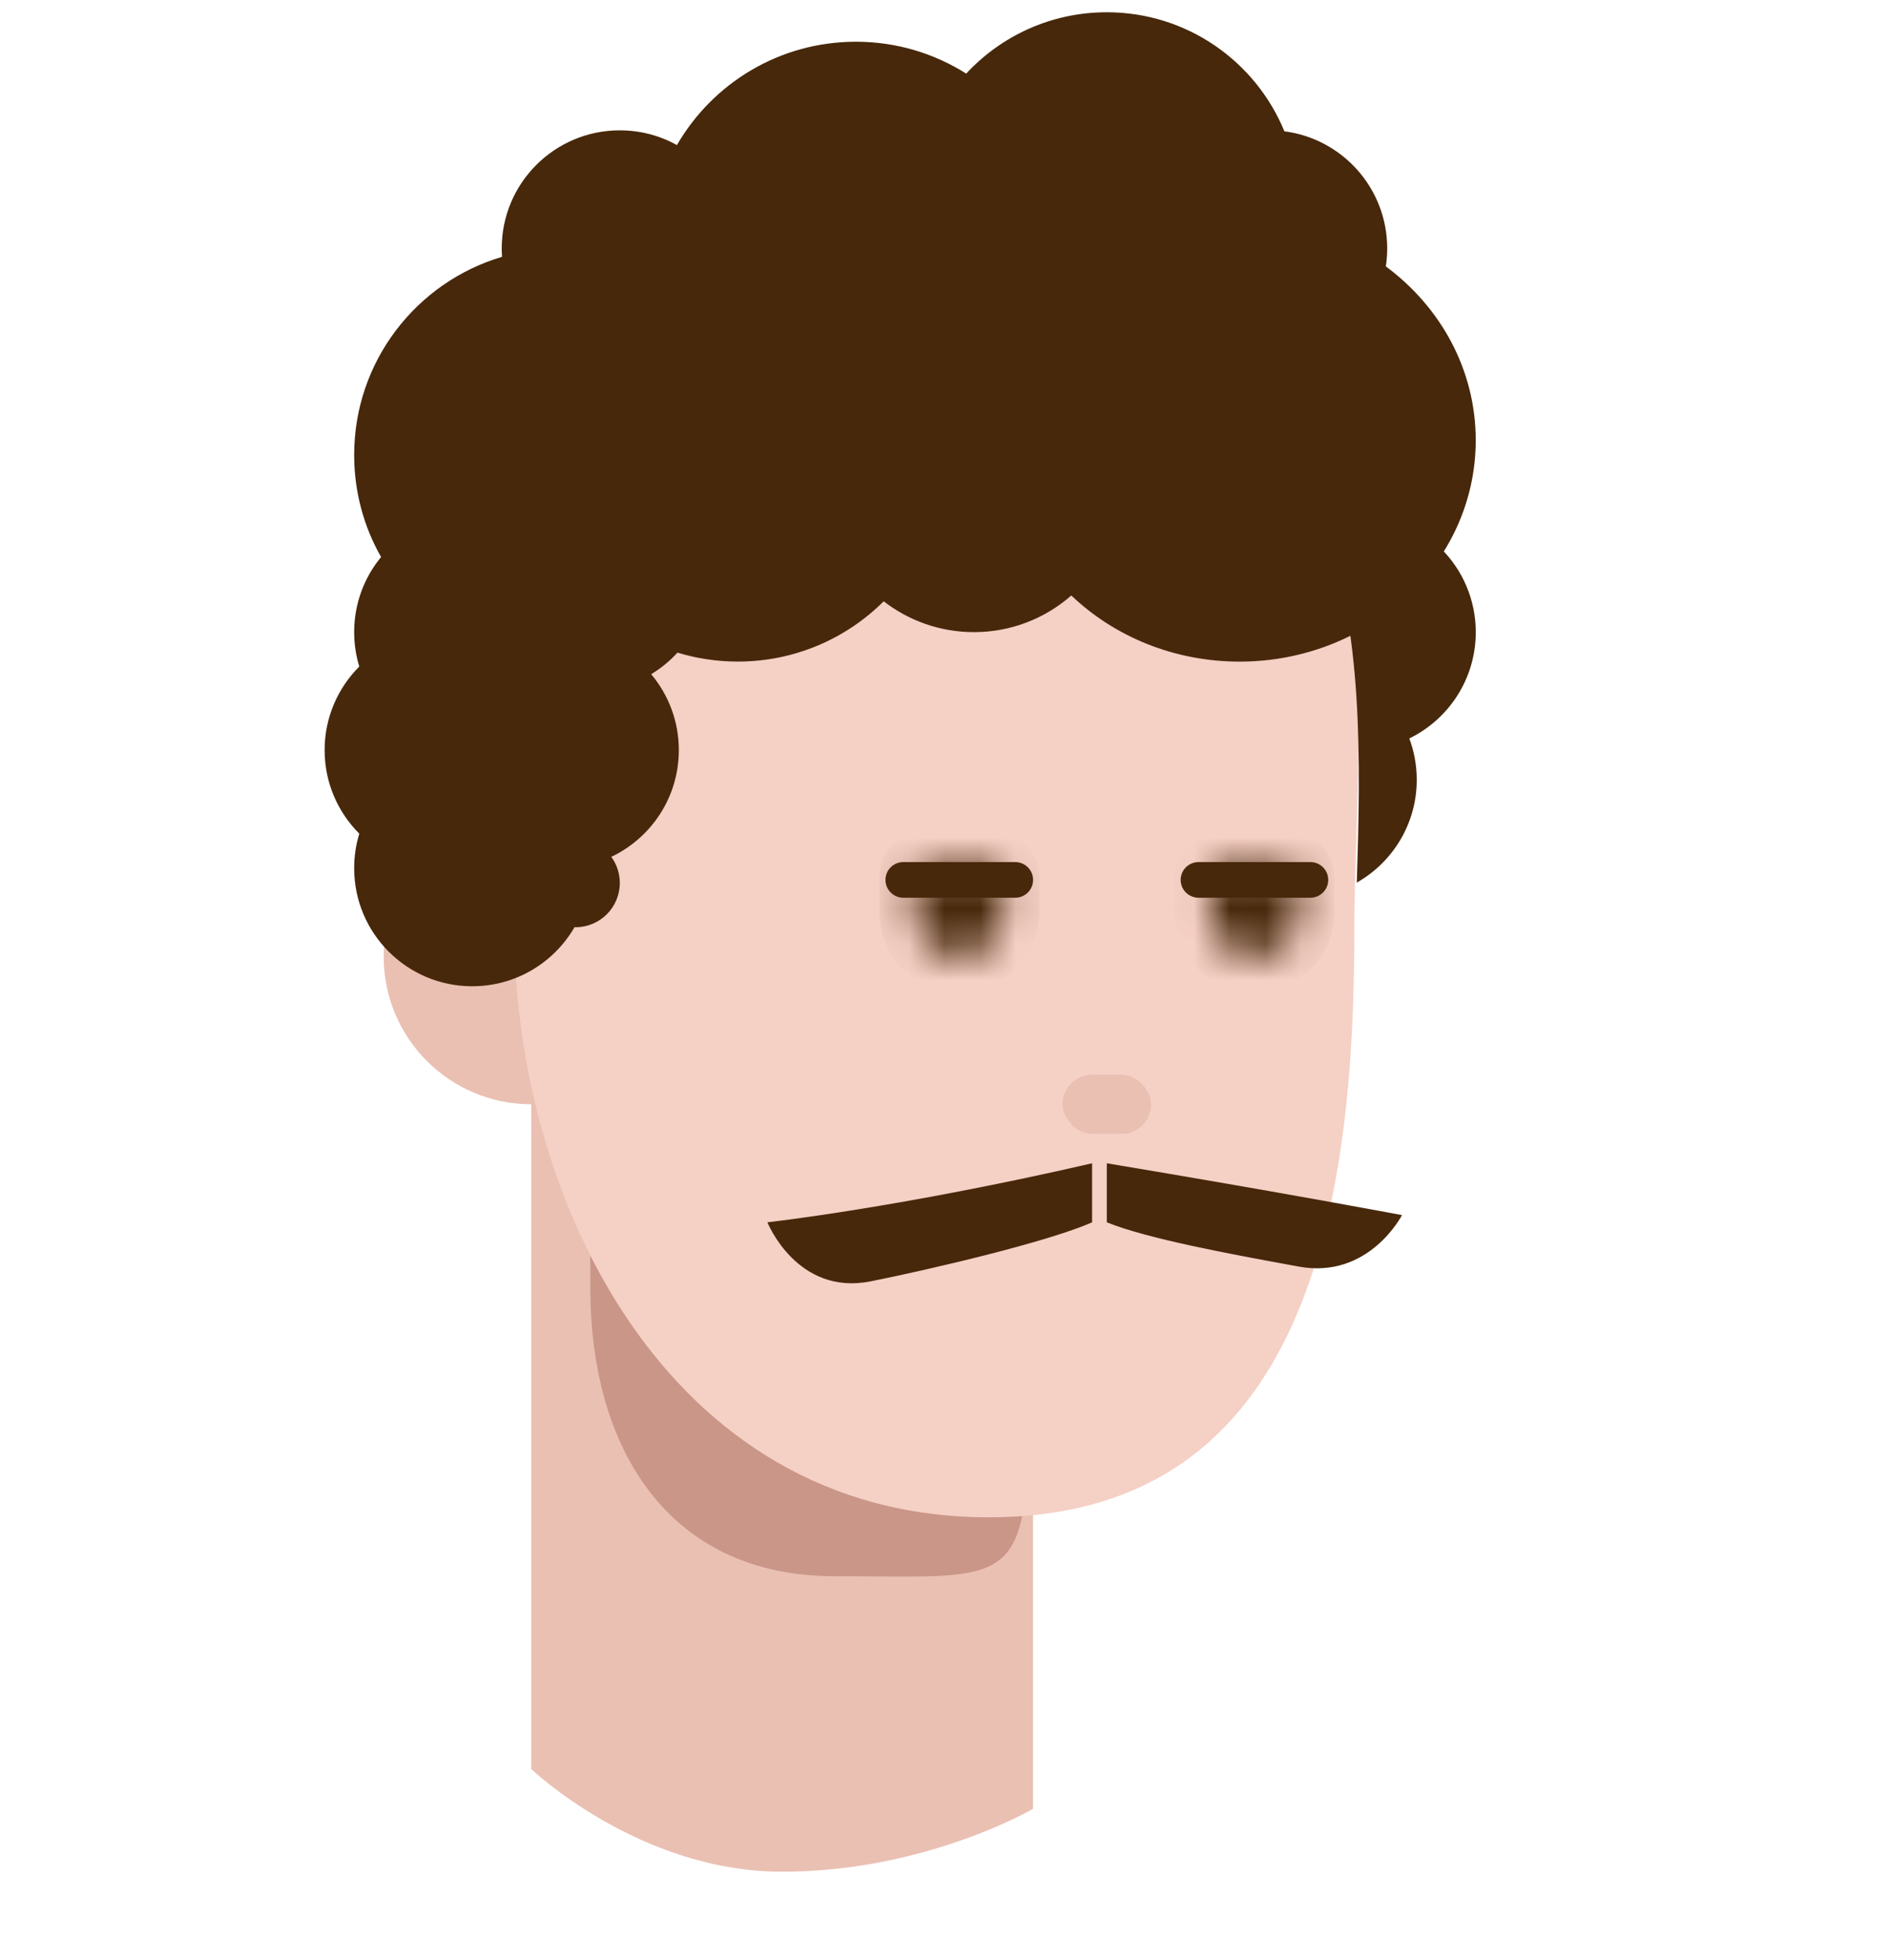 <svg width="53" height="55" viewBox="0 0 53 55" fill="none" xmlns="http://www.w3.org/2000/svg">
<circle cx="14.906" cy="26.842" r="4.141" fill="#EAC0B3"/>
<path d="M14.906 30.156H28.984V50.752C28.984 50.752 25.967 52.516 21.945 52.516C17.922 52.516 14.906 49.636 14.906 49.636V30.156Z" fill="#EAC0B3"/>
<path d="M28.828 40.187C28.828 44.646 28.107 44.224 23.417 44.224C18.728 44.224 16.564 40.609 16.564 36.15C16.564 31.691 16.386 27.672 20.171 27.672C30.872 28.066 28.828 35.727 28.828 40.187Z" fill="#C99688"/>
<path d="M37.999 26.098C37.999 33.487 36.852 42.572 27.742 42.572C18.633 42.572 14.433 33.487 14.433 26.098C12.422 17.32 12.836 6.969 26.5 6.969C40.164 6.969 37.999 18.709 37.999 26.098Z" fill="#F5D0C5"/>
<rect x="29.812" y="30.156" width="2.484" height="1.656" rx="0.828" fill="#EAC0B3"/>
<path fill-rule="evenodd" clip-rule="evenodd" d="M30.641 32.639C25.258 33.881 21.531 34.295 21.531 34.295C21.531 34.295 22.359 36.365 24.43 35.951C26.086 35.62 29.398 34.847 30.641 34.295V32.639ZM31.054 32.639C36.023 33.467 39.336 34.093 39.336 34.093C39.336 34.093 38.409 35.901 36.437 35.537C36.352 35.521 36.263 35.505 36.172 35.488C34.579 35.196 32.173 34.753 31.054 34.295V32.639Z" fill="#47280B"/>
<path fill-rule="evenodd" clip-rule="evenodd" d="M38.068 24.763C39.072 24.195 39.75 23.116 39.75 21.879C39.75 21.471 39.676 21.08 39.541 20.719C40.645 20.181 41.406 19.049 41.406 17.738C41.406 15.909 39.923 14.426 38.094 14.426C37.743 14.426 37.404 14.48 37.086 14.582C38.26 17.624 38.174 21.388 38.068 24.763Z" fill="#47280B"/>
<path fill-rule="evenodd" clip-rule="evenodd" d="M30.058 16.708C29.329 17.348 28.373 17.736 27.327 17.736C26.373 17.736 25.495 17.413 24.794 16.871C23.746 17.916 22.299 18.562 20.702 18.562C20.113 18.562 19.544 18.474 19.008 18.311C18.793 18.546 18.545 18.751 18.27 18.916C18.754 19.492 19.046 20.235 19.046 21.046C19.046 22.369 18.271 23.51 17.151 24.041C17.301 24.246 17.39 24.5 17.39 24.773C17.39 25.459 16.834 26.016 16.147 26.016C16.138 26.016 16.128 26.015 16.119 26.015C15.546 27.006 14.476 27.672 13.249 27.672C11.42 27.672 9.937 26.189 9.937 24.36C9.937 24.023 9.987 23.697 10.081 23.391C9.48 22.791 9.108 21.962 9.108 21.046C9.108 20.131 9.48 19.302 10.08 18.702C9.987 18.396 9.937 18.072 9.937 17.735C9.937 16.935 10.22 16.201 10.692 15.629C10.211 14.784 9.937 13.807 9.937 12.765C9.937 10.136 11.687 7.916 14.085 7.206C14.08 7.128 14.077 7.049 14.077 6.97C14.077 5.14 15.56 3.657 17.389 3.657C17.971 3.657 18.518 3.807 18.993 4.07C19.995 2.337 21.869 1.171 24.015 1.171C25.152 1.171 26.213 1.499 27.109 2.065C28.092 1.006 29.495 0.344 31.054 0.344C33.304 0.344 35.231 1.724 36.036 3.684C37.664 3.894 38.921 5.285 38.921 6.97C38.921 7.142 38.908 7.31 38.883 7.475C40.419 8.613 41.405 10.374 41.405 12.352C41.405 15.782 38.439 18.563 34.78 18.563C32.931 18.563 31.259 17.853 30.058 16.708Z" fill="#47280B"/>
<mask id="path-9-inside-1_1765_13" fill="white">
<path d="M36.438 25.602C36.438 26.288 35.882 26.844 35.196 26.844V26.844C34.51 26.844 33.954 26.288 33.954 25.602L33.954 24.585C33.954 24.46 34.055 24.359 34.179 24.359L36.212 24.359C36.337 24.359 36.438 24.46 36.438 24.585L36.438 25.602Z"/>
</mask>
<path d="M36.438 25.602C36.438 26.288 35.882 26.844 35.196 26.844V26.844C34.51 26.844 33.954 26.288 33.954 25.602L33.954 24.585C33.954 24.46 34.055 24.359 34.179 24.359L36.212 24.359C36.337 24.359 36.438 24.46 36.438 24.585L36.438 25.602Z" fill="#47280B" stroke="#47280B" stroke-width="2" mask="url(#path-9-inside-1_1765_13)"/>
<mask id="path-10-inside-2_1765_13" fill="white">
<path d="M28.157 25.602C28.157 26.288 27.601 26.844 26.915 26.844V26.844C26.229 26.844 25.672 26.288 25.672 25.602L25.672 24.585C25.672 24.46 25.773 24.359 25.898 24.359L27.931 24.359C28.056 24.359 28.157 24.46 28.157 24.585L28.157 25.602Z"/>
</mask>
<path d="M28.157 25.602C28.157 26.288 27.601 26.844 26.915 26.844V26.844C26.229 26.844 25.672 26.288 25.672 25.602L25.672 24.585C25.672 24.46 25.773 24.359 25.898 24.359L27.931 24.359C28.056 24.359 28.157 24.46 28.157 24.585L28.157 25.602Z" fill="#47280B" stroke="#47280B" stroke-width="2" mask="url(#path-10-inside-2_1765_13)"/>
<line x1="25.344" y1="24.688" x2="28.485" y2="24.688" stroke="#47280B" stroke-linecap="round"/>
<line x1="33.626" y1="24.688" x2="36.766" y2="24.688" stroke="#47280B" stroke-linecap="round"/>
</svg>
